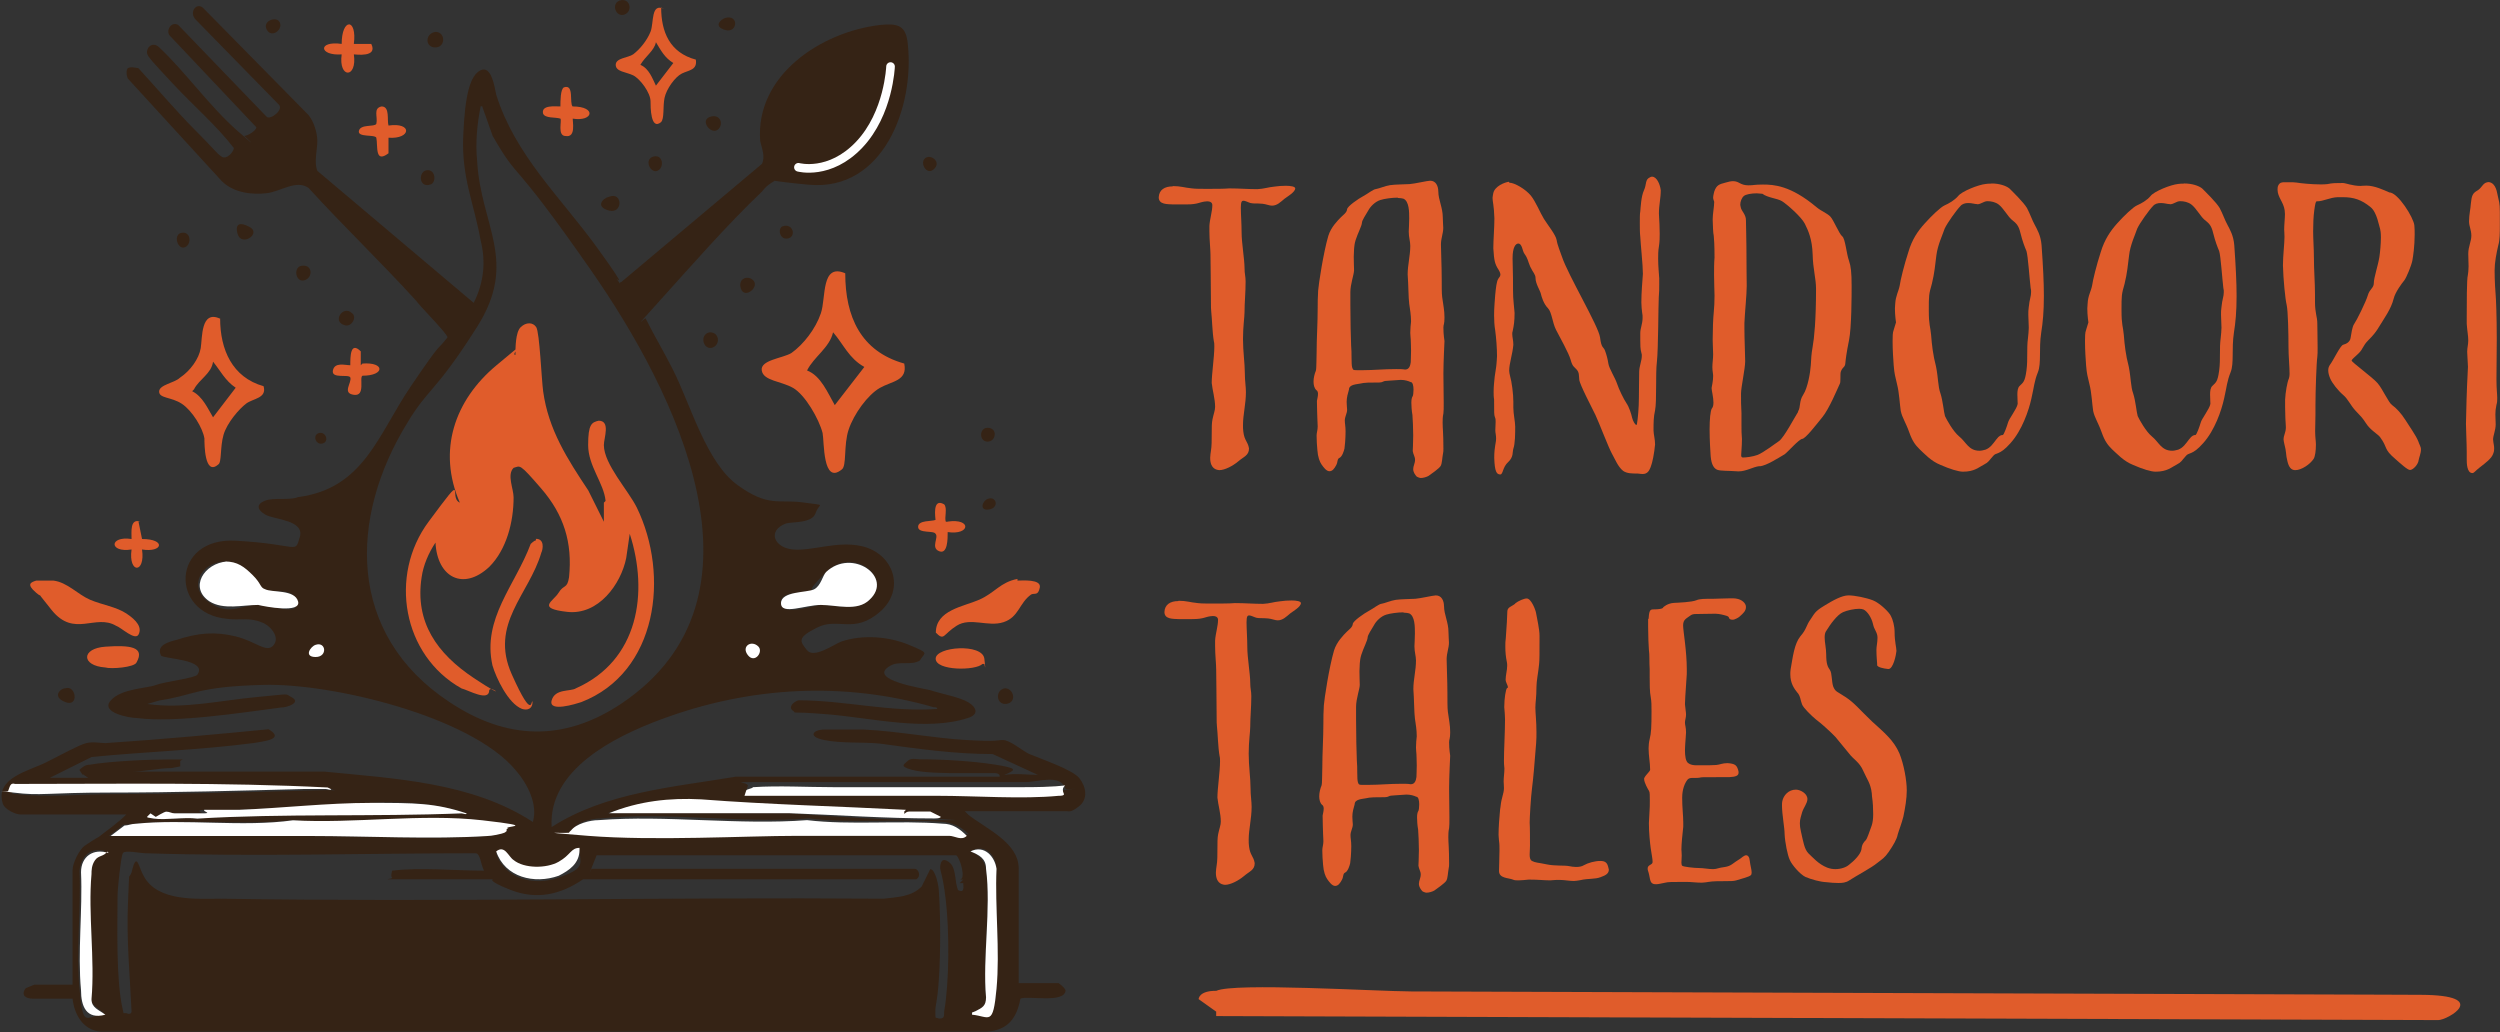 <?xml version="1.0" encoding="UTF-8"?>
<svg id="Layer_1" data-name="Layer 1" xmlns="http://www.w3.org/2000/svg" viewBox="0 0 162.29 67">
  <rect x="0" y="0" width="162.29" height="67" fill="#333333" stroke="none"/>
  <defs>
    <style>
      .cls-1 {
        isolation: isolate;
      }

      .cls-2 {
        fill: #fff;
      }

      .cls-3 {
        fill: #352315;
      }

      .cls-4 {
        fill: #e05c2b;
      }

      .cls-5 {
        fill: none;
        stroke: #fff;
        stroke-linecap: round;
        stroke-miterlimit: 10;
        stroke-width: .56px;
      }
    </style>
  </defs>
  <path class="cls-4" d="M78.96,65.68l-1.15-.82s0-.55,1.15-.54c1.15-.54,10.35.03,12.65.04,16.67.06,33.92.11,51.17.17,17.25.06,9.77.03,14.37.05,4.6.02,1.72,1.64,1.14,1.64l-79.34-.26v-.27Z"/>
  <g class="cls-1">
    <path class="cls-4" d="M76.51,39c.51,0,.73.1,1.24.15.22.03.58.03.98.03.53,0,1.12,0,1.43-.03.66,0,1.22.05,1.83.05.44-.02.64-.12,1.14-.17.2-.03.46-.05.71-.05.32,0,.61.05.61.17,0,.24-.51.53-.68.66-.27.22-.49.46-.83.46-.07,0-.17-.02-.27-.05-.51-.15-.8-.05-1.12-.12-.17-.05-.34-.15-.46-.15-.1,0-.17.05-.17.44,0,.44.05,1.07.05,1.63,0,.66.19,1.75.19,2.29,0,.41.07.53.07.88,0,.73-.07,1.36-.07,1.99,0,.34-.1.93-.1,1.75s.12,1.58.12,2.22c0,.49.07.88.07,1.22,0,.78-.19,1.46-.19,2.14,0,.15,0,.29.02.42.07.61.29.63.37,1.1,0,.46-.34.53-.71.85-.32.27-.85.56-1.22.56-.07,0-.15-.03-.22-.05-.27-.12-.37-.39-.37-.75,0-.15.03-.29.05-.46.05-.27.05-.69.05-1.07s0-.75.05-.97c.07-.34.17-.58.17-.8,0-.53-.17-1.07-.22-1.56,0-.58.17-1.7.17-2.36,0-.12,0-.24-.03-.34-.1-.56-.12-1.51-.17-1.92-.02-.15-.02-.37-.02-.58,0-1.54-.03-2.24-.03-3.12,0-.34-.07-.97-.07-1.51v-.37c.03-.47.19-.93.19-1.34,0-.15-.1-.25-.34-.25-.53.03-.51.2-1.34.2h-.88c-.34-.02-.92.02-.92-.46.02-.49.39-.71.9-.71Z"/>
    <path class="cls-4" d="M93.74,39.34c0,.56.29,1.05.29,1.7,0,.29.03.48.03.68,0,.34-.15.68-.15,1.07,0,.44.05,1.37.05,2.19,0,.51,0,1,.03,1.22.07.56.15.83.15,1.34,0,.44-.07.44-.07.64,0,.51.07.83.07.88,0,.05-.07,1.36-.07,2.12,0,.51.02,1.29.02,1.9,0,.29,0,.56-.02.68-.05.22-.05.42-.05.61,0,.34.05.68.05,1.68,0,.12,0,.22-.03.34-.05.24-.05.61-.15.78s-.63.53-.78.64c-.12.07-.34.14-.51.14-.07,0-.24-.07-.27-.1-.1-.12-.22-.27-.22-.48,0-.2.12-.37.12-.61,0-.19-.12-.34-.15-.56,0-.07.03-.53.03-1.02s-.03-1.02-.05-1.32c-.05-.29-.07-.58-.07-.8,0-.2.03-.32.07-.39.05-.05.07-.27.07-.46,0-.24-.05-.49-.19-.49-.15-.07-.37-.14-.64-.14-.41.02-.95.07-1,.07-.12,0-.17.1-.39.1-.61,0-.97,0-1.24.07-.22.05-.73.05-.73.39-.07.24-.15.51-.15.8,0,.24.03.39.03.51,0,.24-.15.44-.15.7,0,.2.05.37.05.71,0,.44-.05,1-.07,1.1-.03.15-.15.53-.32.61-.17.07-.1.27-.22.48-.12.22-.24.39-.44.39s-.39-.27-.51-.44c-.12-.17-.24-.49-.27-.93-.03-.29-.05-.68-.05-.95,0-.19.07-.34.07-.58,0-.17-.02-.37-.02-.49,0-.17-.03-.66-.03-1.17.03-.17.07-.32.07-.46,0-.1-.03-.2-.1-.24-.14-.12-.19-.34-.19-.56,0-.24.07-.51.15-.7.05-.15.03-.8.05-1.15,0-.97.07-1.92.07-2.94,0-.22,0-.71.03-1.12.03-.41.34-2.46.66-3.55.17-.56.61-1,.83-1.22.15-.15.37-.29.39-.51.02-.19.73-.68,1.05-.85.32-.17.63-.44.83-.46.19-.03.58-.2.9-.25.32-.05.95-.05,1.27-.07.32-.02,1.17-.22,1.34-.22.37,0,.53.34.53.71ZM91.11,39.75c-.37,0-.87.07-1.12.15-.34.1-.66.42-.8.69-.15.27-.41.63-.41.8s-.29.73-.41,1.12c-.12.39-.1.71-.12,1.07,0,.46.02.66.02.88,0,.27-.24.9-.24,1.43v.78c0,.95.03,2.33.05,2.68.05.46,0,1.22.07,1.43.05.17.1.17.29.17h.44c.66,0,1.29-.07,2.12-.07.22,0,.41,0,.58.03.27,0,.34-.25.37-.47,0-.12.02-.43.02-.75s-.02-.61-.02-.73c0-.1-.03-.24-.03-.43,0-.27.03-.56.05-.73,0-.44-.07-.8-.12-1.17-.05-.34-.05-1.27-.1-1.9,0-.61.17-1.22.17-1.85,0-.29-.1-.56-.1-.92,0-.2.03-.42.03-.85s0-1.12-.37-1.29c-.07-.02-.22-.05-.37-.05Z"/>
    <path class="cls-4" d="M98.36,39.17c.22-.17.58-.32.75-.32.29,0,.58.75.61.97.05.32.22,1,.22,1.46,0,1.22,0,1.56-.03,1.85-.05.53-.17,1.07-.17,1.46,0,.7-.07,1-.07,1.34,0,.37.07.88.07,1.6,0,.22,0,.47-.02.71-.1,1.32-.19,2.33-.27,2.95-.07.53-.15,1.85-.15,2.21.02.25.02,1.12.02,1.51,0,.19-.02.39-.02.56,0,.2.02.34.15.42.22.12.39.1.95.22s1.17.05,1.48.12c.12.02.27.05.41.05.2,0,.39-.02.54-.12.27-.15.71-.27,1.05-.27s.46.12.53.44c0,.05.03.07.03.12,0,.25-.19.37-.53.49-.39.15-.78.07-1.34.2-.15.02-.27.05-.39.05-.32,0-.61-.07-.97-.07-.34,0-.46.03-.58.03-.39,0-.75-.05-1.39-.05-.24.02-.46.05-.66.05-.15,0-.27,0-.37-.05-.29-.12-.9-.07-.9-.56,0-.32.03-.87.03-1.34,0-.24,0-.43-.03-.61,0-.1-.03-.24-.03-.39,0-.49.05-1.14.1-1.65,0-.07.03-.12.03-.2.05-.56.22-.83.22-1.19,0-.22-.02-.32-.02-.42,0-.27.05-.58.05-.85,0-.1-.03-.17-.03-.53,0-.64.07-1.9.07-2.65,0-.2-.02-.34-.02-.44,0-.12-.03-.24-.03-.37,0-.56.1-1.19.19-1.24.03,0,.05-.02.05-.05,0-.1-.15-.32-.15-.49,0-.29.1-.61.1-.9,0-.07,0-.17-.02-.24-.07-.34-.1-.64-.1-1.02,0-.17,0-.34.03-.53.05-.71.1-1.44.1-1.73s.27-.32.51-.51Z"/>
    <path class="cls-4" d="M107.02,40.17c.03-.39.05-.61.27-.61.44,0,.63-.05.66-.1.02-.07.32-.29.68-.32.37-.02,1.17-.05,1.48-.17.22-.1.51-.1,1.14-.1.27,0,.71-.03,1.07-.03.17,0,.34,0,.44.03.29.05.58.27.58.53s-.17.41-.42.63c-.02.03-.29.2-.44.2s-.22-.05-.24-.12c-.02-.12-.2-.15-.49-.22-.1-.02-.24-.05-.39-.05-.49,0-.88.02-1.27.02-.15,0-.27.02-.39.12-.25.19-.44.24-.44.63,0,.34.24,1.63.24,2.87,0,.2,0,.39-.02.56-.07,1.05-.1,1.44-.1,1.68.03.37.07.49.07.68s-.07.34-.07.51.07.29.07.64c0,.1-.02.19-.02.32-.02.29-.05.58-.05.83,0,.39.05.71.2.83.15.12.34.15.56.15.78,0,1,0,1.27-.02.24-.02.39-.12.73-.12.51.03.61.15.7.47.02.05.02.1.02.15,0,.19-.17.27-.61.29h-.73c-1,0-1.09,0-1.17.03-.07.02-.17.02-.49.02-.12,0-.24.02-.32.12-.17.22-.34.61-.34,1.17,0,.66.07,1.15.07,1.61v.27c-.05.46-.12,1.1-.12,1.48,0,.1.02.17.02.39,0,.17-.02.34-.02.46,0,.1.02.17.05.2.07.07.78.15,1.12.15.27,0,.58.07.88.07.12,0,.22-.02.32-.05.32-.1.64-.05.95-.29.32-.24.46-.29.66-.46.07-.05.15-.1.22-.1.12,0,.22.12.24.37.03.29.12.56.12.75,0,.07-.02.15-.05.17-.12.12-.58.22-.95.34-.15.05-.41.05-.68.05-.39,0-.85,0-1.12.05-.15.02-.29.05-.44.05-.34,0-.68-.05-1-.05-.97,0-1.17,0-1.37.05-.27.05-.43.1-.58.1-.1,0-.17,0-.25-.05-.19-.1-.15-.44-.29-.83-.02-.05-.02-.1-.02-.15,0-.24.32-.22.32-.41,0-.22-.05-.39-.12-.88-.05-.37-.12-1-.12-1.66,0-.19.03-.36.03-.56.03-.37.03-.68.03-.93,0-.29,0-.51-.05-.58-.07-.12-.32-.54-.32-.78,0-.05,0-.07.03-.1.1-.2.36-.39.36-.51,0-.44-.1-.9-.1-1.37,0-.19.02-.41.07-.61.1-.39.12-.78.12-1.82,0-.32,0-.64-.05-.9-.07-.34-.07-.88-.07-1.32v-.51c-.03-.37,0-.95-.05-1.24-.02-.22-.05-.95-.05-1.48v-.53Z"/>
    <path class="cls-4" d="M121.86,43.14c0-.1-.05-.51-.05-.95,0-.24.07-.48.07-.8,0-.34-.22-.51-.29-.87-.1-.44-.37-.83-.61-.95-.07-.03-.17-.05-.29-.05-.32,0-.78.1-1.05.22-.39.17-.85.83-1.07,1.19-.1.12-.12.29-.12.46,0,.32.1.69.1,1.1,0,.61.1.8.24,1,.15.22.1.75.22,1.09.15.34.22.29.78.66.58.37.95.85,1.73,1.59.8.73,1.41,1.22,1.78,2.07.29.71.48,1.75.48,2.41,0,.53-.1,1.12-.22,1.7-.12.48-.29.88-.37,1.17-.05.29-.29.7-.58,1.12-.29.41-.39.44-.76.73-.34.29-1.36.83-1.8,1.12-.22.15-.46.17-.7.17-.27,0-.51-.02-.76-.05-.46-.02-1.02-.19-1.38-.34-.34-.15-.9-.8-1.02-1.1-.15-.29-.32-1.19-.34-1.68,0-.41-.17-1.29-.17-1.85,0-.12,0-.22.02-.29.07-.36.39-.75.88-.75.29,0,.75.25.75.61,0,.27-.24.54-.34.85-.07.27-.15.44-.15.73,0,.15.02.32.07.53.15.66.22,1.14.48,1.41.29.27.66.71,1.22.93.17.07.37.1.53.1.37,0,.71-.12.9-.29.32-.24.75-.68.8-1,.02-.32.17-.48.27-.58.1-.1.22-.49.39-.95.07-.2.1-.46.1-.75,0-.37-.02-.76-.07-1.1,0-.05-.02-.1-.02-.24-.07-.66-.32-.93-.56-1.48-.24-.56-.66-.76-.92-1.12l-.88-1.07c-.32-.34-.97-.92-1.27-1.14-.27-.22-.83-.76-.9-.98-.1-.24-.1-.56-.32-.78-.17-.22-.44-.56-.44-1.17,0-.1,0-.19.02-.32.15-.85.24-1.65.63-2.14.42-.48.37-.7.66-1.1.27-.39.27-.51.88-.88.58-.36,1.17-.68,1.58-.68s1.15.15,1.59.32c.44.17,1.07.78,1.17,1.02.12.22.24.64.24,1.05,0,.61.12,1,.12,1.22-.02.24-.21,1.19-.53,1.17-.32-.03-.73-.12-.73-.27Z"/>
  </g>
  <g class="cls-1">
    <path class="cls-4" d="M76.14,12.08c.51,0,.73.1,1.24.15.22.03.58.03.98.03.53,0,1.12,0,1.43-.03.66,0,1.22.05,1.83.05.44-.02.64-.12,1.14-.17.2-.03.46-.05.71-.05.32,0,.61.05.61.17,0,.24-.51.53-.68.66-.27.22-.49.46-.83.46-.07,0-.17-.02-.27-.05-.51-.15-.8-.05-1.12-.12-.17-.05-.34-.15-.46-.15-.1,0-.17.05-.17.44,0,.44.05,1.07.05,1.63,0,.66.19,1.75.19,2.29,0,.41.07.53.07.88,0,.73-.07,1.36-.07,1.99,0,.34-.1.93-.1,1.75s.12,1.58.12,2.22c0,.49.07.88.07,1.22,0,.78-.19,1.46-.19,2.14,0,.15,0,.29.02.42.07.61.29.63.37,1.1,0,.46-.34.53-.71.85-.32.27-.85.56-1.22.56-.07,0-.15-.03-.22-.05-.27-.12-.37-.39-.37-.75,0-.15.03-.29.05-.46.05-.27.05-.69.05-1.07s0-.75.05-.97c.07-.34.17-.58.17-.8,0-.53-.17-1.07-.22-1.56,0-.58.17-1.7.17-2.36,0-.12,0-.24-.03-.34-.1-.56-.12-1.51-.17-1.92-.02-.15-.02-.37-.02-.58,0-1.54-.03-2.24-.03-3.12,0-.34-.07-.97-.07-1.51v-.37c.03-.47.19-.93.19-1.34,0-.15-.1-.25-.34-.25-.53.03-.51.2-1.34.2h-.88c-.34-.02-.92.02-.92-.46.02-.49.39-.71.9-.71Z"/>
    <path class="cls-4" d="M93.37,12.42c0,.56.29,1.05.29,1.7,0,.29.03.48.03.68,0,.34-.15.68-.15,1.07,0,.44.05,1.37.05,2.19,0,.51,0,1,.03,1.22.07.56.15.83.15,1.34,0,.44-.07.44-.07.64,0,.51.07.83.07.88,0,.05-.07,1.36-.07,2.12,0,.51.02,1.29.02,1.9,0,.29,0,.56-.02.68-.05.22-.05.42-.05.61,0,.34.05.68.05,1.68,0,.12,0,.22-.03.34-.05.24-.05.61-.15.78s-.63.53-.78.64c-.12.07-.34.14-.51.14-.07,0-.24-.07-.27-.1-.1-.12-.22-.27-.22-.48,0-.2.12-.37.12-.61,0-.19-.12-.34-.15-.56,0-.07.03-.53.03-1.02s-.03-1.02-.05-1.32c-.05-.29-.07-.58-.07-.8,0-.2.03-.32.07-.39.05-.05.07-.27.07-.46,0-.24-.05-.49-.19-.49-.15-.07-.37-.14-.64-.14-.41.02-.95.07-1,.07-.12,0-.17.1-.39.1-.61,0-.97,0-1.24.07-.22.05-.73.05-.73.39-.07.24-.15.51-.15.8,0,.24.03.39.03.51,0,.24-.15.44-.15.7,0,.2.05.37.05.71,0,.44-.05,1-.07,1.1-.03.15-.15.53-.32.61-.17.07-.1.27-.22.48-.12.22-.24.39-.44.39s-.39-.27-.51-.44c-.12-.17-.24-.49-.27-.93-.03-.29-.05-.68-.05-.95,0-.19.07-.34.07-.58,0-.17-.02-.37-.02-.49,0-.17-.03-.66-.03-1.17.03-.17.07-.32.07-.46,0-.1-.03-.2-.1-.24-.14-.12-.19-.34-.19-.56,0-.24.07-.51.15-.7.05-.15.03-.8.05-1.15,0-.97.07-1.92.07-2.94,0-.22,0-.71.03-1.12.03-.41.34-2.46.66-3.55.17-.56.61-1,.83-1.22.15-.15.37-.29.39-.51.02-.19.73-.68,1.05-.85.32-.17.63-.44.83-.46.19-.03.58-.2.9-.25.32-.05.95-.05,1.27-.07.32-.02,1.17-.22,1.34-.22.37,0,.53.34.53.71ZM90.74,12.83c-.37,0-.87.07-1.12.15-.34.1-.66.42-.8.69-.15.27-.41.63-.41.8s-.29.73-.41,1.12c-.12.39-.1.71-.12,1.07,0,.46.02.66.02.88,0,.27-.24.9-.24,1.43v.78c0,.95.03,2.33.05,2.68.05.46,0,1.22.07,1.43.05.17.1.17.29.17h.44c.66,0,1.29-.07,2.12-.07.22,0,.41,0,.58.03.27,0,.34-.25.37-.47,0-.12.02-.43.02-.75s-.02-.61-.02-.73c0-.1-.03-.24-.03-.43,0-.27.03-.56.05-.73,0-.44-.07-.8-.12-1.17-.05-.34-.05-1.27-.1-1.9,0-.61.17-1.22.17-1.85,0-.29-.1-.56-.1-.92,0-.2.03-.42.03-.85s0-1.12-.37-1.29c-.07-.02-.22-.05-.37-.05Z"/>
    <path class="cls-4" d="M97.98,11.86c.34,0,1.05.42,1.39.83.32.39.61,1.12.85,1.51.24.39.78,1.05.83,1.38.05.34.27.85.34,1.07.39,1.19,2.39,4.53,2.48,5.26s.22.58.32.85c.1.27.17.53.22.85.05.32.44.92.56,1.29.12.37.44,1.02.61,1.27.17.24.32.71.37.95.05.2.19.46.27.46.03,0,.05-.02.05-.1.05-.27.12-1.02.12-1.63s.02-1.34.02-1.73c0-.32.17-.71.17-1.02,0-.07,0-.12-.03-.2-.07-.24-.07-.53-.07-.83v-.44c0-.34.15-.58.15-1.02,0-.1,0-.19-.03-.32-.02-.19-.05-.41-.05-.66,0-.66.07-1.41.1-1.85,0-.56-.15-1.95-.17-2.41-.03-.24-.03-.58-.03-.9s0-.61.03-.75c.03-.29.05-.95.24-1.37.19-.41.05-.7.41-.85.05-.03.07-.03.12-.03.29,0,.51.47.56.88,0,.53-.12.95-.12,1.51.03.58.05.9.05,1.31,0,.24,0,.51-.05.83-.05.29-.05.54-.05.78,0,.51.05.95.07,1.29v.39c0,.29,0,.51-.03.85-.03.49-.03,3.36-.12,4.16-.1.8,0,2.56-.12,3.17-.1.44-.1.78-.1,1.31,0,.22.1.56.1.9-.05.56-.17,1.19-.29,1.48-.1.27-.24.44-.51.44-.17,0-.24-.03-.34-.03-.37,0-.68,0-.93-.17-.34-.27-.51-.73-.73-1.12s-.85-2.05-1.07-2.51-1.02-1.97-1.05-2.29c-.03-.32,0-.46-.17-.66-.17-.19-.27-.19-.39-.63-.12-.44-.71-1.48-.95-1.95-.24-.47-.27-1.15-.53-1.41-.27-.27-.41-.73-.46-.95-.05-.2-.34-.64-.34-1,0-.24-.17-.37-.34-.73-.17-.39-.15-.53-.37-.83-.15-.19-.15-.68-.41-.68-.17,0-.37.24-.37.95.03,1.14.03,1.58.03,2.14s.07.97.1,1.41c0,.56-.05.83-.12,1.17-.03.07-.03.14-.03.21,0,.22.07.39.07.69-.05.61-.27,1.22-.27,1.68,0,.12.03.22.05.32.12.41.22,1.19.22,1.7v.39c0,.39.12.92.12,1.22,0,.44,0,1.1-.12,1.44-.07.22.03.53-.34.87-.37.34-.32.8-.51.8-.24,0-.36-.19-.39-1.07,0-.75.12-.95.12-1.27,0-.22-.05-.37-.05-.51,0-.2.02-.39.02-.56,0-.12,0-.22-.05-.32-.05-.15-.05-.24-.05-1.14-.03-.17-.03-.37-.03-.51,0-.39.05-.71.07-.97.05-.39.1-.58.12-.88,0-.1.03-.25.03-.46,0-.49-.05-1.17-.12-1.68-.05-.29-.07-.64-.07-.97,0-.49.05-.97.07-1.29.05-.53.1-.9.19-1.05.05-.1.15-.17.15-.29,0-.07-.03-.17-.12-.32-.24-.37-.29-.58-.34-1.39,0-.53.07-1.34.07-1.95-.03-.88-.12-1.07-.12-1.32,0-.1.03-.19.05-.32.1-.44.73-.7,1.02-.73Z"/>
    <path class="cls-4" d="M114.21,30.26c-.42.05-.85.34-1.36.34-.68-.05-1.14-.02-1.36-.1s-.39-.32-.44-.88c-.02-.29-.07-1.05-.07-1.75,0-.63.05-1.22.15-1.36.07-.07.1-.22.1-.37,0-.37-.12-.78-.12-.95.02-.15.1-.46.1-.78,0-.17-.05-.32-.05-.58s.05-.54.05-.83-.03-.58-.03-.95c0-.64.03-1.41.07-1.78.03-.29.05-.68.05-1.07,0-.37-.03-.73-.03-1.36,0-.37,0-.8.03-1.12,0-.8-.03-1.24-.05-1.41-.05-.24-.05-.56-.07-1.07,0-.36.1-.83.1-1.14-.03-.1-.07-.17-.07-.29,0-.07.03-.2.07-.37.15-.44.34-.48.71-.58.22-.07.39-.1.51-.1.41,0,.46.27,1,.27.39,0,.34-.05.95-.05.68,0,1.78.05,3.46,1.46.32.27.68.39.9.61s.58,1.14.78,1.29.27,1.12.44,1.59c.12.34.17.75.17,1.63,0,.56,0,2.7-.17,3.53-.17.83-.22,1.27-.24,1.51-.03.25-.15.2-.27.47-.05.1-.05.22-.05.58,0,.1,0,.21-.05.29-.12.25-.68,1.61-1.12,2.14-.44.54-1.09,1.39-1.31,1.41-.22.03-.93.85-1.14,1-.46.27-1.17.73-1.61.78ZM116.72,26.71c.19-.29.05-.65.34-1.09s.46-1.44.49-1.92c.03-.49.03-.66.12-1.19.1-.54.22-1.73.22-3.75,0-.7-.2-1.29-.22-2.24-.03-1-.29-1.56-.51-2s-1.17-1.27-1.48-1.46c-.32-.19-.93-.22-1.27-.48-.12,0-.24-.03-.37-.03-.37,0-.71.07-.83.17-.15.12-.24.37-.24.58,0,.05.03.1.03.15.05.27.34.46.34.85,0,.32.03,1.12.03,1.73,0,1.37.02,2.1.02,2.53,0,.56-.12,1.7-.15,2.41v.34c0,.73.05,1.73.05,2.14,0,.49-.27,1.68-.27,2.1s0,.85.03,1.27v.78c0,.29,0,.61.03.9,0,.51-.05.85-.05,1.05,0,.1.03.15.12.15.19,0,.63-.05.95-.17.37-.15,1.07-.68,1.39-.9.32-.22,1.05-1.61,1.24-1.9Z"/>
    <path class="cls-4" d="M129.27,11.91c.53,0,.95.15,1.17.32.22.22.92.9,1.14,1.27.2.37.34.8.51,1.1.15.29.39.68.44,1.32.1,1.38.15,2.44.15,3.29,0,1.02-.07,1.75-.17,2.36-.17,1.12.02,2-.22,2.6s-.24.92-.42,1.7c-.17.78-.61,2.07-1.36,2.9-.73.83-.93.56-1.14.85-.27.29-.25.37-.58.54-.34.17-.61.46-1.36.46-.29,0-.85-.17-1.46-.44-.61-.24-1.05-.73-1.36-1.02-.27-.27-.46-.51-.66-1.07-.24-.68-.46-.95-.56-1.41-.07-.46-.1-1.19-.24-1.73-.12-.53-.17-.63-.22-1.24-.03-.39-.07-1.02-.07-1.56,0-.29,0-.56.07-.73l.15-.49s-.07-.46-.07-.9c0-.12.02-.22.02-.32.03-.51.22-.8.29-1.17.05-.37.29-1.34.56-2.17.24-.83.63-1.39,1.07-1.87.44-.49,1.02-1.05,1.29-1.17s.63-.32.88-.61c.22-.29,1.29-.73,1.8-.78.12-.02.25-.02.37-.02ZM128.35,13.25c-.17,0-.32-.07-.58-.07-.19,0-.39.05-.51.2-.24.24-.85,1.09-1.02,1.46-.12.37-.46,1.07-.54,1.75-.07.56-.12,1.14-.29,1.83-.2.7-.2.75-.2,1.73s.1,1.02.15,1.6c.05.64.12,1.29.32,2.05.15.75.12,1.29.29,1.75.15.46.22,1.24.29,1.46.1.22.53,1,.92,1.32.46.37.61.93,1.32.93.12,0,.24-.03.39-.07.32-.12.49-.39.7-.66.2-.27.32-.29.42-.29.07,0,.27-.56.34-.8.05-.24.58-.9.63-1.22,0-.15-.02-.39-.02-.61s.02-.44.15-.56c.22-.22.34-.25.44-1,.05-.37.05-.73.05-1.07s0-.68.05-1.05c.02-.22.05-.44.05-.66,0-.29-.03-.56-.03-.83,0-.17,0-.34.03-.51.05-.53.15-.66.15-.97,0-.07,0-.17-.03-.27-.07-.56-.17-2.09-.27-2.39-.12-.29-.25-.61-.39-1.17-.12-.51-.27-.63-.58-.88-.25-.22-.54-.75-.83-.97-.22-.17-.51-.22-.73-.22-.25,0-.42.2-.66.2Z"/>
    <path class="cls-4" d="M141.78,11.91c.53,0,.95.15,1.17.32.22.22.92.9,1.14,1.27.2.37.34.8.51,1.1.15.29.39.68.44,1.32.1,1.38.15,2.44.15,3.29,0,1.02-.07,1.75-.17,2.36-.17,1.12.02,2-.22,2.6s-.24.92-.42,1.7c-.17.78-.61,2.07-1.36,2.9-.73.83-.93.56-1.14.85-.27.29-.25.37-.58.54-.34.17-.61.46-1.37.46-.29,0-.85-.17-1.46-.44-.61-.24-1.05-.73-1.37-1.02-.27-.27-.46-.51-.66-1.07-.24-.68-.46-.95-.56-1.41-.07-.46-.1-1.19-.24-1.73-.12-.53-.17-.63-.22-1.24-.03-.39-.07-1.02-.07-1.56,0-.29,0-.56.07-.73l.15-.49s-.07-.46-.07-.9c0-.12.02-.22.02-.32.02-.51.22-.8.29-1.17.05-.37.29-1.34.56-2.17.25-.83.64-1.39,1.07-1.87.44-.49,1.02-1.05,1.29-1.17.27-.12.64-.32.88-.61.22-.29,1.29-.73,1.8-.78.12-.02.25-.02.37-.02ZM140.85,13.25c-.17,0-.32-.07-.58-.07-.2,0-.39.05-.51.2-.24.24-.85,1.09-1.02,1.46-.12.37-.46,1.07-.53,1.75-.07.56-.12,1.14-.29,1.83-.2.7-.2.75-.2,1.73s.1,1.02.15,1.6c.05.64.12,1.29.32,2.05.15.75.12,1.29.29,1.75.15.46.22,1.24.29,1.46.1.22.53,1,.92,1.32.46.37.61.93,1.32.93.12,0,.24-.03.39-.07.32-.12.49-.39.7-.66.2-.27.32-.29.42-.29.07,0,.27-.56.34-.8.05-.24.58-.9.63-1.22,0-.15-.02-.39-.02-.61s.02-.44.15-.56c.22-.22.34-.25.44-1,.05-.37.05-.73.05-1.07s0-.68.05-1.05c.02-.22.05-.44.05-.66,0-.29-.03-.56-.03-.83,0-.17,0-.34.03-.51.05-.53.15-.66.15-.97,0-.07,0-.17-.03-.27-.07-.56-.17-2.09-.27-2.39-.12-.29-.25-.61-.39-1.17-.12-.51-.27-.63-.58-.88-.25-.22-.54-.75-.83-.97-.22-.17-.51-.22-.73-.22-.25,0-.42.2-.66.2Z"/>
    <path class="cls-4" d="M148.32,11.83c.51,0,.64,0,.75.02.29.05,1,.12,1.54.12.2,0,.37,0,.48-.02.32-.07.56-.07,1-.07.17,0,.63.19,1.14.19.07,0,.15-.02.39-.02.53,0,1.14.29,1.48.44.56,0,1.58,1.63,1.63,2.14.02.19.02.41.02.61,0,.73-.1,1.41-.15,1.68-.07.34-.39,1.12-.53,1.29s-.58.75-.68,1.17c-.17.68-.61,1.27-.93,1.8-.2.34-.37.56-.73.92s-.32.56-.63.85c-.29.27-.44.39-.44.46,0,.1,1.34,1.07,1.68,1.46.34.39.71,1.27.95,1.43.25.17.61.56.85.95.24.39.7,1.02.85,1.41.05.17.17.34.17.51,0,.27-.12.51-.15.7-.03.29-.37.64-.56.64-.17,0-.64-.44-.95-.71-.8-.68-.46-.7-1-1.43-.12-.17-.64-.46-.9-.88-.27-.41-.34-.46-.69-.83-.34-.37-.48-.75-.8-1.02-.32-.27-.73-.78-.85-1.09-.07-.17-.12-.34-.12-.51,0-.12.03-.25.12-.37.22-.29.66-1.24.85-1.29.19-.05.44-.17.48-.44.05-.27.1-.73.24-.92s.76-1.43.88-1.85c.12-.42.39-.46.39-.8s.27-1.12.36-1.68c.05-.34.1-.88.1-1.29,0-.27-.03-.46-.05-.53-.07-.17-.2-1.1-.63-1.43-.58-.47-1.07-.64-1.8-.64h-.32c-.53.02-.92.27-1.36.27-.07,0-.1.1-.17.61-.05.39-.07.85-.07,1.34,0,.53.05,1.1.05,1.68,0,.85.07,1.65.07,2.43v.47c0,.73.15.97.15,1.38,0,.29.02,1,.02,1.56,0,.27,0,.51-.02.64-.05.29-.12,2.19-.12,3.14v.61c0,.39-.02.73-.02,1.05,0,.42.05.64.05.88,0,.39-.05.78-.15.93-.22.34-.78.73-1.19.73-.27,0-.42-.2-.51-.58-.12-.46-.05-.58-.2-1.12-.02-.1-.05-.22-.05-.29,0-.29.15-.44.15-.8-.02-.29-.05-.85-.05-1.32v-.46c.02-.49.15-1.19.24-1.36.02-.05.05-.17.05-.34,0-.42-.07-1.14-.07-1.73,0-.83-.03-2.36-.12-2.73s-.22-1.68-.24-2.56c0-.63.1-1.41.1-1.85,0-.27-.02-.37-.02-.49,0-.32.05-.71.05-1,0-.1-.02-.17-.02-.25-.07-.51-.46-.85-.46-1.32,0-.1,0-.19.05-.29.1-.2.27-.2.41-.2Z"/>
    <path class="cls-4" d="M160.82,12.37c.29-.17.34-.46.61-.53.03,0,.07-.02.1-.02.25,0,.49.22.58.73.12.58.17.58.17,1.22v.88c0,.46,0,.92-.1,1.27-.12.51-.24,1.12-.24,1.63,0,.68.05,1.41.07,1.63s.07,1.31.07,2.82c0,.85-.02,1.97-.02,2.6,0,.68.05.97.05,1.24,0,.15,0,.29-.05.44-.05.24-.07.41-.07.61,0,.22.02.44.02.66,0,.36-.17.75-.17.97.02.27.07.41.07.56,0,.1,0,.22-.05.34-.1.34-.51.63-.88.92-.29.22-.37.37-.48.37-.37,0-.37-.68-.37-.88v-.48c0-.64-.05-1.41-.05-1.83,0-.48.07-2.68.1-3.07,0-.22.03-.42.03-.64-.03-.7-.05-.83-.05-.97,0-.27.07-.48.07-.73,0-.32-.07-.63-.1-1.09v-.39c0-.87,0-2.53.07-2.75.02-.12.05-.34.05-.58s-.02-.53-.02-.83c0-.46.2-.8.2-1.17s-.15-.61-.15-.93c0-.42.1-.83.12-1.17.05-.51.12-.66.42-.83Z"/>
  </g>
  <g>
    <path class="cls-3" d="M5.38,50.32l-.23-.34c.23-.23.45-.34.68-.34,1.35-.23,3.83-.34,5.19-.34s.68,0,.68.11v.34l-.56.11c-.79,0-1.8.23-2.59.23h-1.92c-.56,0-.34,0-.34,0h14.77c4.51.45,9.58.68,13.53,3.27.34-1.13-.34-2.48-1.13-3.38-2.93-3.49-11.95-5.64-16.35-5.52-4.4.11-4.51.68-6.76,1.01l-.79.23c2.37.34,4.73-.23,7.1-.45s1.8-.23,2.25,0c.68.34-.23.68-.68.68-2.59.34-6.88,1.01-9.36.68-.45,0-2.37-.34-1.69-1.13s2.37-.79,2.93-1.01,2.59-.45,2.71-.68c.68-1.01-2.25-1.01-2.37-1.24-.34-.68.56-.9,1.01-1.01,1.35-.45,2.48-.56,3.83-.23s2.03,1.13,2.48.56-.34-1.35-.79-1.47c-.79-.34-1.47-.11-2.25-.23-3.72-.34-3.61-5.3.56-5.07s3.83.9,4.17-.23-1.69-1.13-2.25-1.47-.56-.68,0-.9,1.58,0,2.14-.23c4.28-.56,5.19-4.06,7.33-7.21s1.58-2.14,2.37-3.16c0-.23-1.8-2.03-2.03-2.37-2.25-2.48-4.73-4.85-6.99-7.33-.79-.56-1.8.23-2.71.34s-2.14,0-2.93-.79l-6.09-6.65c-.11-.23-.11-.56,0-.68.23-.11.56,0,.68,0,1.24,1.35,2.48,2.82,3.72,4.06s1.35,1.47,1.69,1.69.79-.34.79-.56c-1.13-1.47-2.59-2.71-3.95-4.17s-1.69-1.8-1.69-2.03c0-.45.45-.68.79-.34,1.69,1.58,3.27,3.83,5.07,5.41s.34.23.45.34c.23,0,.79-.34.79-.56l-5.64-5.97c-.23-.34.11-.9.56-.68l5.75,5.97c.23.23,1.13-.45.79-.79L12.71,1.28c-.45-.45,0-1.13.45-.79l6.88,6.99c.34.45.56,1.13.56,1.69s-.23,1.35,0,1.92l10.15,8.57c.68-1.35.79-2.71.45-4.06-.45-2.48-1.24-4.06-1.13-6.76s.45-3.95,1.13-4.28.9,1.01,1.01,1.58c1.24,3.95,4.17,6.65,6.54,9.92s1.01,1.69,1.35,2.14,0,.11.23.11l9.13-7.67c.23-.45,0-1.01-.11-1.47-.34-4.28,3.95-7.1,7.78-7.55,1.13-.11,1.69,0,1.8,1.24.45,4.06-1.58,9.58-6.43,9.13s-1.69-.56-2.25-.23-.68.56-.79.68c-2.25,2.14-4.62,4.85-6.65,7.1s-.9,1.01-.9,1.13c.56,1.13,1.24,2.25,1.8,3.38,1.13,2.25,2.14,5.97,4.17,7.44s2.71.9,4.28,1.13,1.01,0,.79.68-1.47.56-1.92.68c-1.24.45-.79,1.58.45,1.69s2.82-.56,4.4-.23c2.14.45,2.93,2.82,1.24,4.28s-2.71.34-4.06,1.01-1.13.9-.68,1.47,1.69-.34,2.25-.56c1.35-.45,3.04-.34,4.4.23s1.01.45.68,1.01c-.56.34-1.35,0-1.92.34-1.58.9,2.14,1.47,2.59,1.58.68.23,1.92.45,2.48.79s.68.79,0,1.01c-2.71.9-6.31,0-9.13-.23-2.82-.23-1.92,0-2.25-.23s0-.56.34-.68c3.04,0,5.97.79,9.02.56,0-.11-.11-.11-.23-.11-5.86-1.69-11.95-1.35-17.7.79-3.04,1.13-7.33,3.27-7.1,6.99,3.49-2.25,7.89-2.59,11.95-3.27h17.14c0-.23-.23-.23-.34-.23h-2.25c-.79,0-2.37,0-3.16-.23s-.45-.34-.23-.56.56-.11.79-.11c1.47,0,3.38.11,4.85.34s1.35.34.9.56-.34,0-.23.11c.79-.11,1.35,0,2.14,0l-2.93-1.35c-2.48,0-4.85-.34-7.33-.68-1.13-.11-2.48,0-3.61-.23s-.68-.68,0-.68h2.59c2.25.11,4.51.56,6.65.68s1.92,0,2.37,0,1.24.68,1.69.9c.79.34,2.82,1.01,3.27,1.58s.56,1.35,0,1.8-.68.34-.79.34h-6.65s.11.11.23.23c1.13.9,3.27,1.8,3.27,3.49v7.44h2.59s.34.23.45.45c0,.9-2.48.34-2.93.56-.23,1.24-.79,2.03-2.14,2.14H6.51c-1.13-.11-1.69-1.13-1.8-2.14h-2.59c-.45,0-.79-.23-.45-.68l.56-.23h2.48v-7.44c0-.45.45-1.35.79-1.58s.68-.45.9-.56c.56-.45,1.24-.9,1.8-1.47H1.32c-.34,0-1.01-.34-1.13-.68-.56-1.69,1.69-2.14,2.82-2.71s2.14-1.13,2.59-1.24.9,0,1.24,0c3.49-.23,7.1-.56,10.6-.9,1.13.68-.45.79-1.01.9-3.49.45-6.99.56-10.48.9l-2.71,1.35h2.48l-.34-.23ZM31.2,6.91c-.23,1.13-.34,2.37-.23,3.49.23,4.28,2.71,6.54,0,10.82s-3.16,3.95-4.51,6.2c-3.83,6.2-3.95,13.75,2.71,18.15,3.72,2.48,7.44,2.59,11.16.11,10.26-6.88,3.49-20.29-1.92-28.07s-4.62-5.64-6.43-8.79l-.68-1.92h-.11ZM14.62,36.45c-1.47,0-2.48,1.58-1.13,2.59s2.14.23,3.16.23,2.82.79,2.59-.23-1.58-.45-2.14-.79-.56-.68-.79-.9c-.45-.56-1.01-.9-1.8-.9h.11ZM56.45,38.93c1.58-1.47-1.13-3.49-2.82-1.8s-.56,1.01-.79,1.13c-.45.34-2.25,0-2.14.9s2.14.11,2.59.11c1.01,0,2.25.45,3.16-.34ZM20.49,41.86c-.34,0-.45.79,0,.79.79,0,.56-1.01,0-.79ZM49.23,41.97c-.34-.34-1.01,0-.68.56s1.01-.23.68-.56ZM48.44,51.33h12.51c2.59,0,5.52.34,7.89,0s.23,0,.34-.11c-.34-1.01-1.8-.45-2.59-.45h-17.59c-1.69,0-.45,0-.45.23l-.11.34ZM21.5,51.22c-6.76-.45-13.53-.23-20.29-.23-.34,0-.34.34-.45.45,0,.11.23.11.34.11,1.8.23,4.4,0,6.31,0,4.17,0,8.34-.11,12.51-.23,4.17-.11.9,0,1.47,0s.34,0,.34,0l-.23-.11ZM30.29,52.8c-2.03-.68-4.06-.79-6.2-.68s-5.75.34-8.57.45c-2.82.11-1.58,0-2.25,0s-.11.23-.11.23h-1.8c-.56,0-.34-.11-.56-.11s-.56.34-.68.34l-.34-.23-.23.23c.11,0,.23.11.45.11.79.11,2.03-.11,2.82,0,5.64-.45,11.39-.11,17.14-.34,5.75-.23.34,0,.34,0ZM58.7,52.68c-4.4-.11-8.91-.34-13.3-.68-2.03,0-4.06.11-5.97.79h11.72c3.16.23,6.2.45,9.36.45s.45,0,.45-.11l-.68-.34c-.11,0-1.24-.11-1.35,0-.23,0-.34.34-.34,0l.11-.11ZM32.89,53.81c-.56-.23-1.13-.45-1.69-.56-3.95-.34-8.23.34-12.29,0-3.27.34-6.99-.11-10.26.23s-.45,0-.68.11l-.9.68h12.29c4.06,0,.45,0,.68,0,3.72,0,7.89.23,11.5,0,.34,0,.9-.11,1.13-.23s.11,0,.11-.23h.11ZM37.06,53.92c.45.11.9.23,1.24.23,4.28.34,9.13,0,13.53,0h9.92c3.27,0,.79.23,1.13,0-.45-.45-.9-.68-1.58-.79-2.82-.23-5.97.11-8.79-.23-4.4.34-9.24-.45-13.53,0-.56,0-1.47.23-1.8.68l-.11.11ZM6.96,55.28c-1.01-.34-1.69.23-1.8,1.24.11,2.48-.23,5.19,0,7.67s.34,1.92,1.58,1.58c-.34-.34-.79-.45-.9-1.01.23-2.59-.23-5.52,0-8.12s.11-.68.23-.9c.23-.34.56-.23.79-.56l.11.11ZM37.62,55.16c-.68,0-.79.56-1.35.9-.79.45-2.25.45-2.93-.11s-.56-1.01-1.13-.56c.56,1.69,2.48,2.14,4.06,1.58s1.47-.79,1.35-1.69v-.11ZM63.1,65.87c1.24.11,1.58-.56,1.58-1.69.23-2.48-.11-5.19,0-7.78,0-.9-.79-1.69-1.69-1.13.56.23.9.56,1.01,1.13.34,2.48-.23,5.75,0,8.34,0,.56-.23.68-.68.9s-.23,0-.23.23ZM38.41,56.4h20.97c.23,0,.45.45.11.68h-21.64c-1.47,1.01-3.04,1.35-4.73.68s-1.01-.68-1.13-.68h-6.09c-1.47,0-.34,0-.45-.11s0-.34,0-.45c1.92-.23,3.95,0,5.97,0h0c-.23-.45-.23-1.13-.56-1.13-7.1,0-14.32.23-21.42,0-.34,0-1.35-.23-1.47,0s-.34,2.25-.34,2.82c0,1.92-.11,5.41.34,7.33s0,.23,0,.23h.23c.23.11.34,0,.34-.11-.11-2.37-.34-4.73-.23-7.1s0-1.35.23-1.92c.34-1.47.45-.34.79.23.9,1.69,3.49,1.47,5.07,1.47,14.32.23,28.63-.11,42.95,0,.9-.11,1.8-.11,2.48-.79l.56-1.13c.34,0,.56,1.13.56,1.47.11,1.69.11,3.95,0,5.64s-.23,1.58-.23,2.14,0,.34.23.45c.34,0,.34-.11.34-.45.34-1.92.34-5.19.11-7.21s-.45-1.92-.34-2.37.45-.23.68,0c.34.45.23,1.13.45,1.69.45.23.34-.23.34-.45h-.23l.23-.23h-.23c.45,0,0-1.47-.23-1.58h-23.34l-.45,1.13.11-.23Z"/>
    <path class="cls-4" d="M42.92.49c0,1.58.56,2.93,2.25,3.38.11.68-.45.68-.9.9s-1.01,1.01-1.13,1.58,0,1.35-.23,1.58c-.68.56-.68-1.01-.68-1.35,0-.56-.68-1.47-1.13-1.69s-1.13-.23-1.13-.68.79-.45,1.13-.68c.45-.34.9-.9,1.13-1.47s0-1.92.9-1.47l-.23-.11ZM41.57,4.21c.56.23.79.9,1.01,1.35l1.13-1.47c-.56-.34-.79-.79-1.13-1.35-.11.56-.68.9-1.01,1.47Z"/>
    <path class="cls-4" d="M14.29,20.67c0,2.03.79,3.83,2.82,4.4.23.79-.68.79-1.13,1.13s-1.24,1.24-1.47,2.03-.11,1.8-.34,1.92c-.9.79-.9-1.35-.9-1.69-.11-.68-.79-1.8-1.47-2.25s-1.47-.34-1.47-.79,1.01-.56,1.35-.9c.68-.45,1.24-1.24,1.35-1.92s0-2.48,1.24-1.92ZM12.48,25.4c.68.34,1.01,1.13,1.35,1.69l1.47-1.92c-.68-.45-1.01-1.13-1.47-1.69-.11.79-.9,1.13-1.24,1.8l-.11.11Z"/>
    <path class="cls-4" d="M54.87,17.74c0,2.82,1.01,5.07,3.83,5.86.23,1.13-.79,1.13-1.58,1.58s-1.69,1.69-2.03,2.71-.11,2.37-.45,2.59c-1.24,1.01-1.13-1.8-1.24-2.37-.23-.9-1.13-2.48-1.92-2.93s-1.92-.45-2.03-1.13,1.35-.79,1.92-1.13c.79-.56,1.58-1.58,1.92-2.59s0-3.27,1.58-2.59ZM52.39,24.05c.9.34,1.35,1.47,1.8,2.25l1.92-2.48c-1.01-.56-1.35-1.47-2.03-2.25-.23,1.01-1.24,1.58-1.69,2.48Z"/>
    <path class="cls-4" d="M2.34,37.69h1.13c.9.11,1.58.9,2.37,1.24s1.69.45,2.37.9,1.01.9.79,1.35-1.13-.45-1.47-.56c-1.35-.79-2.71.79-4.17-1.01s-.34-.56-1.01-1.13-.34-.68,0-.79Z"/>
    <path class="cls-4" d="M66.03,37.69c.34,0,1.58-.11,1.47.45s-.34.34-.56.45c-.79.56-.79,1.47-1.8,1.8s-2.14-.34-3.04.23-.79,1.01-1.35.45c0-1.47,1.8-1.69,2.82-2.14s1.35-1.13,2.48-1.35v.11Z"/>
    <path class="cls-4" d="M22.97,2.85h1.13c.45.9-1.01.68-1.13.68.23,1.58-1.01,1.58-.79,0-1.47.11-1.58-.9,0-.68,0-1.69,1.01-1.69.79,0Z"/>
    <path class="cls-4" d="M25.22,8.15c1.58-.23,1.47.9,0,.79v1.01c-.9.68-.68-.45-.79-1.01-.11-.23-1.24,0-1.13-.45s1.01-.23,1.13-.45c.11-.45-.23-1.01.34-1.13.56,0,.34.9.45,1.24Z"/>
    <path class="cls-4" d="M37.17,7.59c0,.34.23,1.35-.45,1.24-.56,0-.23-1.01-.34-1.13-.34-.11-1.01,0-1.13-.34-.11-.56.79-.45,1.13-.45,0-.34,0-1.13.23-1.24.68-.23.34,1.01.56,1.24,1.58,0,1.35,1.01,0,.79v-.11Z"/>
    <path class="cls-4" d="M61.52,33.86c1.58-.23,1.47.9,0,.68,0,.45,0,1.47-.56,1.24s0-.9-.23-1.13c-.11-.23-1.13,0-1.13-.45s.9-.34,1.13-.45c0-.11-.23-1.47.56-1.01.23.23,0,.9.11,1.13h.11Z"/>
    <path class="cls-4" d="M23.53,23.6c1.47-.11,1.47.79,0,.79-.23.11.23,1.35-.56,1.24s-.11-.79-.23-1.13c-.11-.23-1.24.11-1.13-.45s.79-.34,1.13-.34c0-.56,0-1.58.68-.9v.9l.11-.11Z"/>
    <path class="cls-4" d="M8.99,33.86l.23,1.13c1.58,0,1.35.9,0,.68.23,1.58-.9,1.58-.68,0-1.47.23-1.47-.9,0-.68,0-.45-.11-1.35.56-1.13h-.11Z"/>
    <path class="cls-4" d="M8.87,42.99c-.11.34-1.69.45-2.03.34-1.58-.11-1.58-1.24,0-1.35s2.59,0,2.03,1.01Z"/>
    <path class="cls-4" d="M63.78,43.1c-.45.45-3.04.45-3.04-.34s3.04-1.01,3.16,0,0,.34,0,.34h-.11Z"/>
    <path class="cls-3" d="M4.25,44.68c.68-.23.9,1.24,0,.9s-.34-.9,0-.9Z"/>
    <path class="cls-3" d="M65.24,44.68c.56,0,.79.9.11,1.01s-.79-.9-.11-1.01Z"/>
    <path class="cls-3" d="M46.64,8.38c-.45.45-1.24-.56-.56-.79s.9.45.56.79Z"/>
    <path class="cls-3" d="M22.85,20.33c.34.23,0,.9-.45.79-.9-.23-.11-1.35.45-.79Z"/>
    <path class="cls-3" d="M28.26,2.07c.68,0,.68,1.01,0,1.01s-.68-.9,0-1.01Z"/>
    <path class="cls-3" d="M46.08,21.57c.68,0,.68.9.11,1.01s-.79-.9-.11-1.01Z"/>
    <path class="cls-3" d="M48.89,18.19c.45.45-.56,1.24-.79.56s.45-.9.79-.56Z"/>
    <path class="cls-3" d="M16.31,14.8c.56.45-.68,1.24-.9.34s.56-.56.9-.34Z"/>
    <path class="cls-3" d="M40.21.04c.68-.23.9.68.34.9s-.9-.68-.34-.9Z"/>
    <path class="cls-3" d="M19.47,17.28c.79-.23.9.68.34.9s-.79-.68-.34-.9Z"/>
    <path class="cls-3" d="M39.54,12.77c.9-.34.9,1.13,0,.9s-.45-.79,0-.9Z"/>
    <path class="cls-3" d="M42.36,10.18c.68-.23.79.68.34.9s-.9-.68-.34-.9Z"/>
    <path class="cls-3" d="M11.69,15.14c.68-.23.79.68.34.9s-.79-.68-.34-.9Z"/>
    <path class="cls-3" d="M60.28,10.18c.34,0,.68.34.45.68-.56.79-1.24-.56-.45-.68Z"/>
    <path class="cls-3" d="M64.11,27.77c.68,0,.56.9,0,.9s-.56-.9,0-.9Z"/>
    <path class="cls-3" d="M18.12,1.39c.34.45-.45,1.13-.79.56s.56-.9.79-.56Z"/>
    <path class="cls-3" d="M27.59,11.08c.68-.23.79.79.34.9-.68.23-.79-.68-.34-.9Z"/>
    <path class="cls-3" d="M50.81,14.69c.68-.23.9.68.34.79s-.68-.68-.34-.79Z"/>
    <path class="cls-3" d="M47.09,1.16c.9-.23.79,1.01,0,.79s-.34-.68,0-.79Z"/>
    <path class="cls-3" d="M20.71,28.11c.45-.11.68.56.23.68s-.68-.56-.23-.68Z"/>
    <path class="cls-3" d="M64.11,32.39c.56-.23.79.56.11.68s-.45-.56-.11-.68Z"/>
    <path class="cls-2" d="M37.06,53.92c.34-.45,1.24-.68,1.8-.68,4.4-.34,9.13.34,13.53,0,2.82.34,5.97,0,8.79.23.68,0,1.13.34,1.58.79-.34.34-.79,0-1.13,0h-9.92c-3.27,0-9.24.34-13.53,0s-.9-.11-1.24-.23l.11-.11Z"/>
    <path class="cls-2" d="M32.89,53.81c0,.23,0,.11-.11.23-.23.11-.9.23-1.13.23-3.61.23-7.89,0-11.5,0s-.45,0-.68,0H7.18l.9-.68c.23,0,.45-.11.68-.11,3.27-.34,6.99.23,10.26-.23,3.95.23,8.34-.45,12.29,0s1.13.34,1.69.56h-.11Z"/>
    <path class="cls-2" d="M30.29,52.8c0,.11-.23,0-.34,0-5.75.23-11.5,0-17.14.34-.9-.11-2.03.11-2.82,0s-.23-.11-.45-.11l.23-.23.34.23s.56-.34.68-.34c.23,0,.34.11.56.11h1.8c.68,0,0-.11.11-.23h2.25c2.82-.11,5.75-.45,8.57-.45s4.17,0,6.2.68Z"/>
    <path class="cls-2" d="M58.7,52.68c0,.34,0,0,.34,0h1.35l.68.34c0,.11-.34.11-.45.11-3.16,0-6.31-.23-9.36-.34h-11.72c1.92-.79,3.95-1.01,5.97-.9,4.4.34,8.91.45,13.3.68l-.11.11Z"/>
    <path class="cls-2" d="M14.62,36.45c.79,0,1.24.34,1.8.9s.45.79.79.9c.45.23,1.92,0,2.14.79s-2.14.34-2.59.23c-1.01,0-2.25.34-3.16-.23-1.35-.9-.34-2.48,1.13-2.59h-.11Z"/>
    <path class="cls-2" d="M56.45,38.93c-.79.79-2.14.34-3.16.34s-2.59.68-2.59-.11,1.69-.68,2.14-.9.56-.9.79-1.13c1.69-1.58,4.4.34,2.82,1.8Z"/>
    <path class="cls-2" d="M21.5,51.22c0,.11-.23,0-.34,0h-1.47c-4.17.11-8.34.23-12.51.23s-4.51.23-6.31,0-.23,0-.34-.11c.11-.23.11-.56.45-.45,6.76,0,13.53-.11,20.29.23l.23.11Z"/>
    <path class="cls-2" d="M48.44,51.33c0-.11.34-.11.45-.23,1.69-.11,3.49,0,5.19,0h12.4c4.06,0,2.14-.45,2.59.45,0,.11-.23.11-.34.11-2.37.23-5.41,0-7.89,0h-12.51l.11-.34Z"/>
    <path class="cls-2" d="M6.96,55.28c-.23.34-.56.23-.79.56s-.23.68-.23.9c-.23,2.59.23,5.52,0,8.12,0,.56.45.68.9,1.01-1.24.34-1.58-.56-1.58-1.58-.23-2.48.11-5.19,0-7.67,0-1.01.79-1.58,1.8-1.24l-.11-.11Z"/>
    <path class="cls-2" d="M63.1,65.87c0-.23,0-.11.23-.23.45-.23.68-.34.68-.9-.23-2.59.34-5.75,0-8.34,0-.68-.45-.9-1.01-1.13.9-.45,1.58.34,1.69,1.13-.11,2.48.23,5.3,0,7.78s-.45,1.8-1.58,1.69Z"/>
    <path class="cls-2" d="M37.62,55.16c0,.9-.68,1.35-1.35,1.69-1.58.56-3.49.11-4.06-1.58.56-.45.79.34,1.13.56.68.56,2.14.56,2.93.11s.79-.9,1.35-.9v.11Z"/>
    <path class="cls-2" d="M49.23,41.97c.34.34-.23,1.13-.68.56s.23-1.01.68-.56Z"/>
    <path class="cls-2" d="M20.49,41.86c.68-.23.79.79,0,.79s-.34-.68,0-.79Z"/>
    <path class="cls-4" d="M39.31,32.5c-.11-1.13-1.13-2.25-1.13-3.61s.23-1.47.68-1.58c.79,0,.34,1.13.34,1.58,0,1.24,1.58,2.93,2.14,4.06,2.14,4.4,1.35,10.71-3.61,12.63-.34.11-2.14.68-1.92-.11s1.24-.56,1.58-.79c4.06-1.8,4.73-6.2,3.49-10.03l-.23,1.58c-.34,1.69-1.8,3.72-3.83,3.49s-.9-.68-.56-1.24.56-.23.68-1.01c.23-2.25-.34-4.06-1.8-5.75s-1.35-1.47-1.8-1.35c-.45.45,0,1.35,0,1.92,0,1.58-.45,3.38-1.58,4.51-1.69,1.58-3.38.68-3.49-1.58-.45.68-.79,1.47-.9,2.25-.45,2.93,1.01,4.96,3.38,6.54s1.13.45,1.01.79c0,.79-1.35,0-1.8-.11-3.83-2.14-4.73-7.33-2.14-10.82s1.24-1.58,2.03-1.24c-1.47-3.38-.34-6.65,2.37-8.91s.79-.68,1.24-.68c0-.45,0-1.47.34-1.8s.79-.34,1.01,0,.34,3.38.45,4.17c.34,2.48,1.58,4.4,2.93,6.43l1.01,2.03v-1.24l.11-.11Z"/>
    <path class="cls-4" d="M34.8,34.98c.56,0,.45.68.34.9-.79,2.71-3.38,4.62-1.92,7.89s1.24,1.47,1.35,1.8c0,.45-.34.56-.68.45-.9-.34-1.69-2.03-1.92-2.82-.68-3.04,1.47-5.19,2.48-7.89,0,0,.23-.23.34-.23v-.11Z"/>
    <path class="cls-5" d="M51.83,10.86s2.03.56,3.95-1.47,2.03-5.07,2.03-5.07"/>
  </g>
</svg>